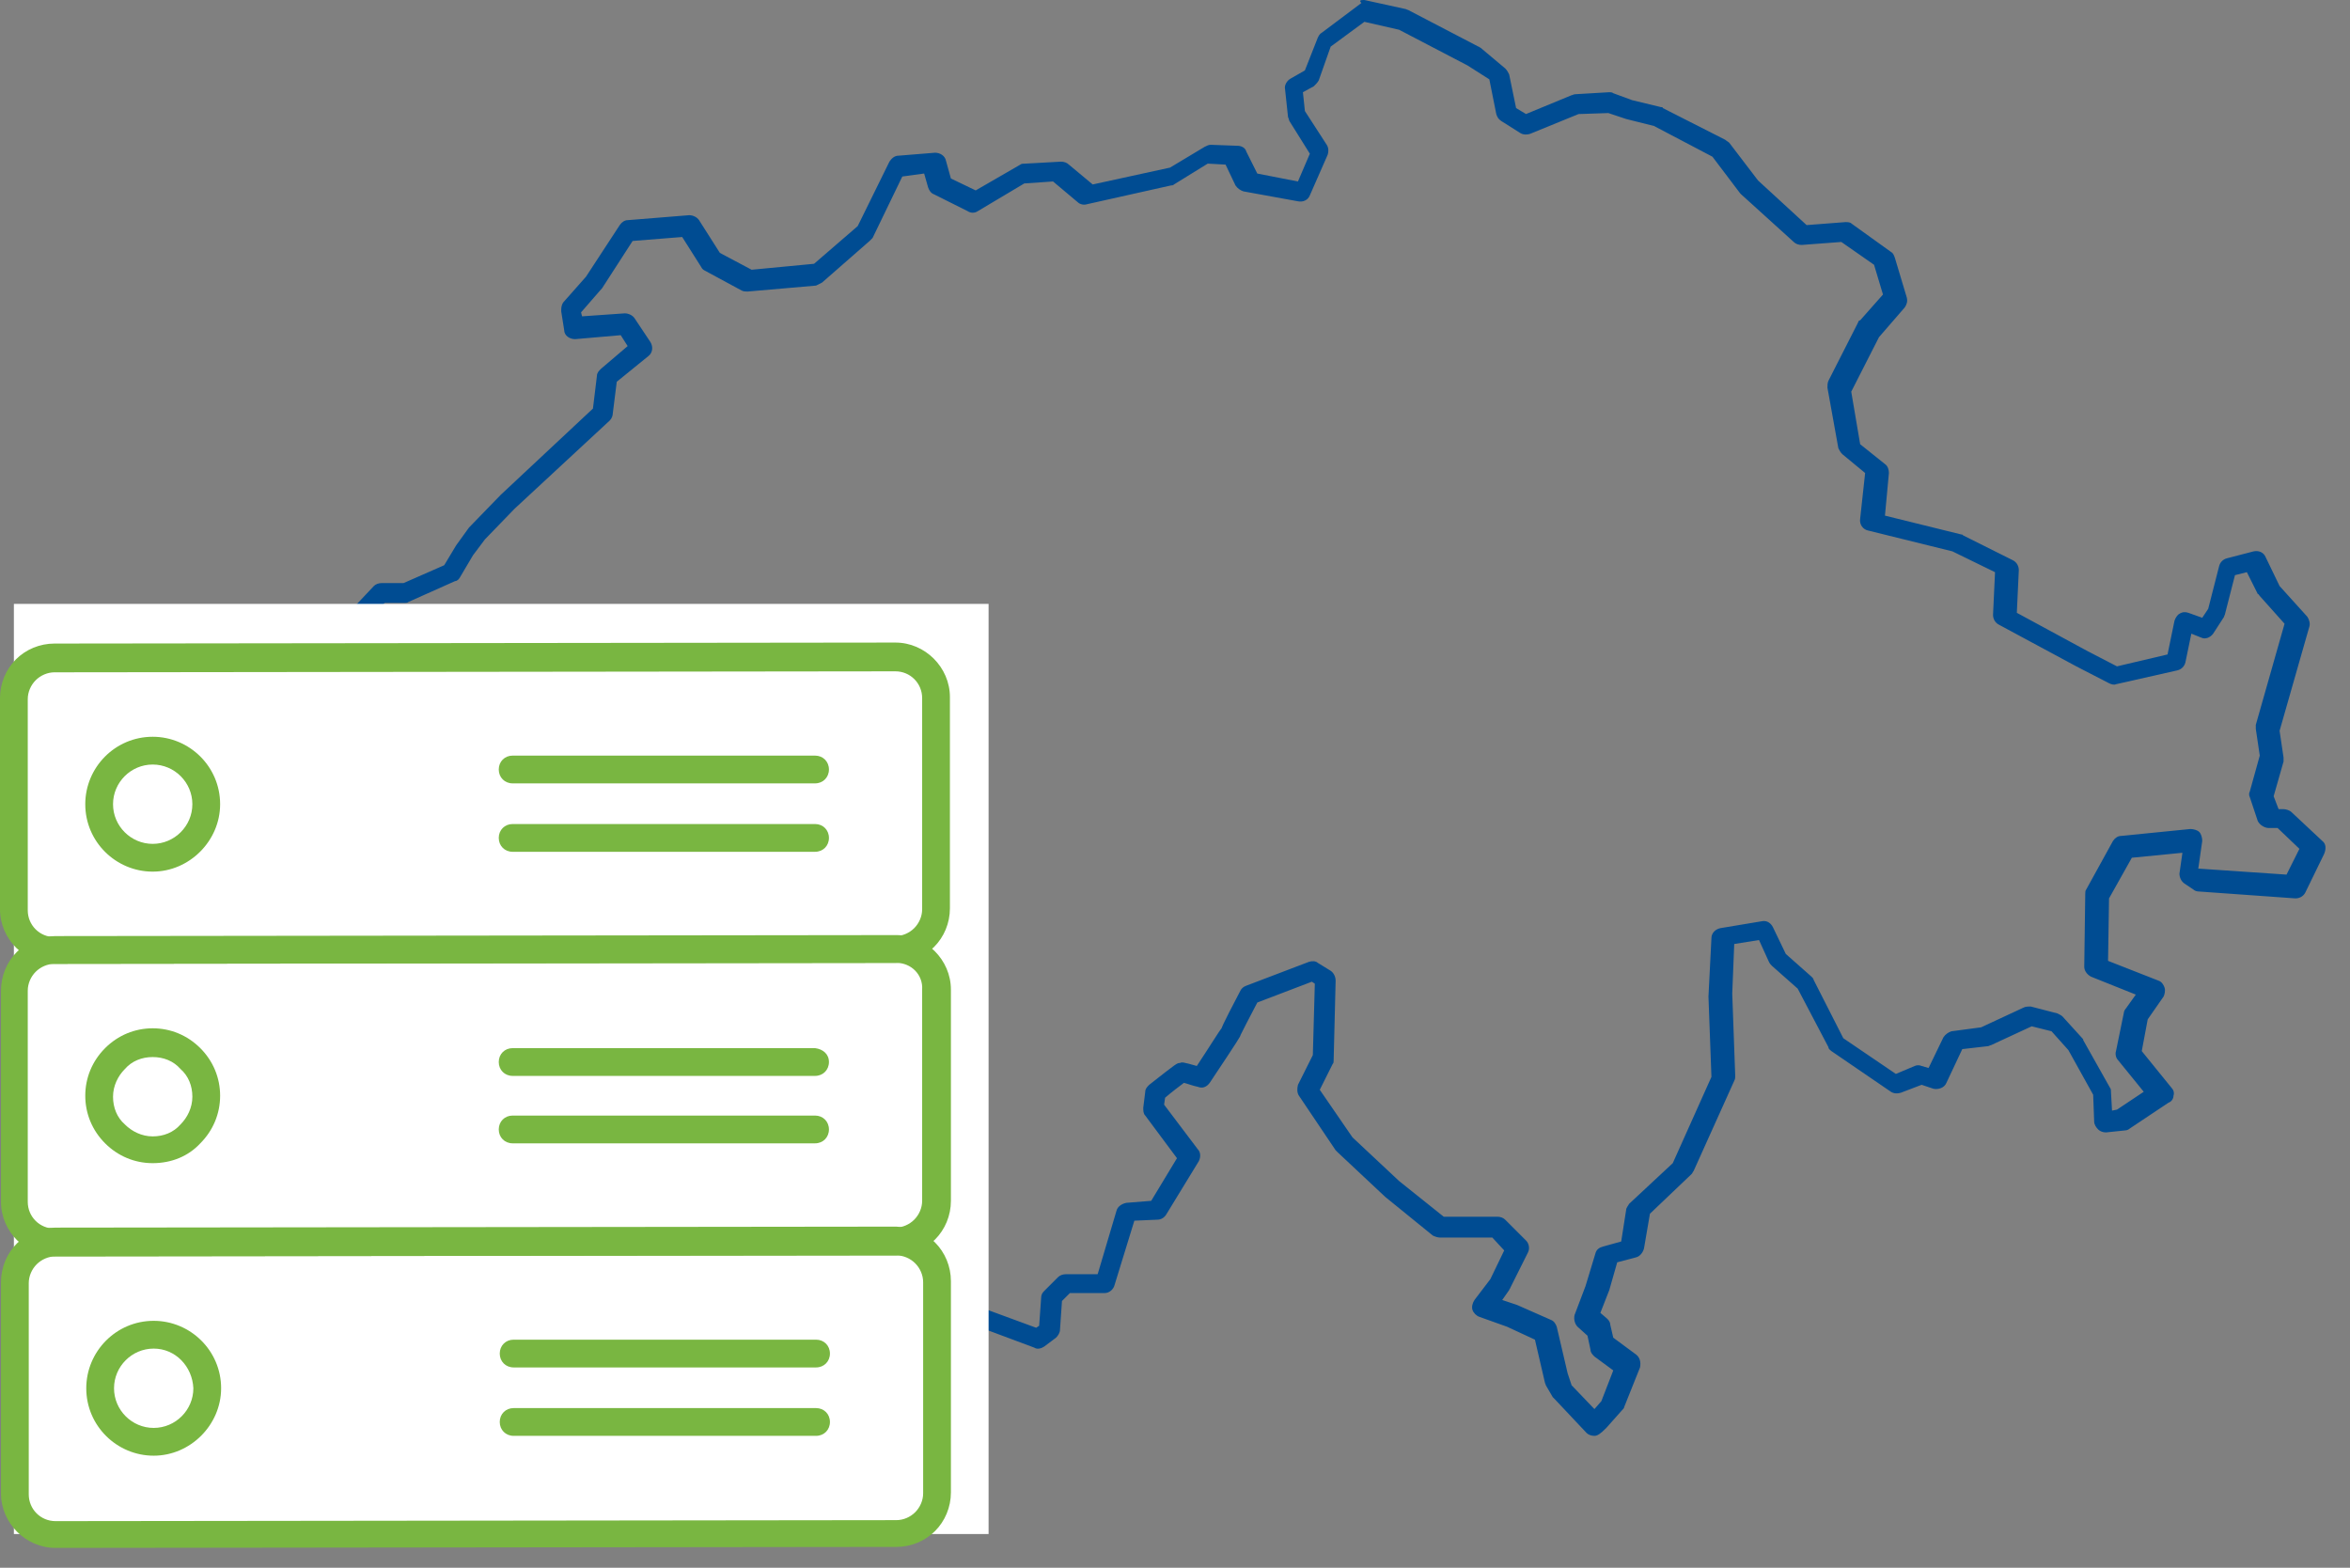 <?xml version="1.0" encoding="utf-8"?>
<!-- Generator: Adobe Illustrator 19.2.0, SVG Export Plug-In . SVG Version: 6.00 Build 0)  -->
<svg version="1.1" id="Ebene_1" xmlns="http://www.w3.org/2000/svg" xmlns:xlink="http://www.w3.org/1999/xlink" x="0px" y="0px"
	 width="237px" height="158.1px" viewBox="0 0 237 158.1" style="enable-background:new 0 0 237 158.1;" xml:space="preserve">
<rect x="0" y="0" width="237" height="158.1" fill="#808080" stroke="none"/>
<style type="text/css">
	.st0{fill:#004C92;}
	.st1{fill:#FFFFFF;}
	.st2{fill:#79B641;}
</style>
<path class="st0" d="M160.8,144.8c-0.3,0-0.6-0.1-0.8-0.3l-3.2-3.4c-0.1-0.1-0.1-0.1-0.2-0.2l-0.7-1.2c0-0.1-0.1-0.2-0.1-0.3l-1-4.3
	l-2.8-1.3l-2.8-1c-0.3-0.1-0.6-0.4-0.7-0.7c-0.1-0.3,0-0.7,0.2-1l1.6-2.1l1.4-2.9l-1.2-1.3l-5.3,0c-0.2,0-0.5-0.1-0.7-0.2l-4.8-3.9
	l-4.8-4.5c-0.1-0.1-0.1-0.1-0.2-0.2l-3.7-5.5c-0.2-0.3-0.2-0.7-0.1-1.1l1.5-3l0.2-7.2l-0.3-0.2l-5.5,2.1c-0.8,1.5-1.6,3.1-1.7,3.3
	c0,0.1-0.1,0.3-3.1,4.8c-0.3,0.4-0.7,0.6-1.2,0.4c-0.5-0.1-1-0.3-1.4-0.4c-0.4,0.3-1.2,0.9-1.9,1.5l-0.1,0.7l3.4,4.5
	c0.3,0.3,0.3,0.8,0.1,1.2l-3.3,5.4c-0.2,0.3-0.5,0.5-0.9,0.5l-2.3,0.1l-2,6.5c-0.1,0.4-0.5,0.8-1,0.8l-3.5,0l-0.8,0.8l-0.2,2.9
	c0,0.3-0.2,0.6-0.4,0.8l-1.2,0.9c-0.3,0.2-0.7,0.3-1,0.1l-7.5-2.8c-0.1,0-0.2-0.1-0.3-0.1l-1.6-1.2l-5.4,1.5c-0.1,0-0.1,0-0.2,0
	l-2.9,0.4l-4.9,3.5c-0.4,0.3-1,0.3-1.4-0.1l-0.8-0.9l-2.5-0.1l-4,3.6c-0.2,0.2-0.5,0.3-0.8,0.3l-5-0.5c-0.3,0-0.6-0.2-0.8-0.5
	l-2.7-3.8c-0.1-0.1-0.1-0.2-0.2-0.3l-1.4-5.1l-1.6-2.1l-2-2l-0.3,0.4c-0.3,0.4-0.8,0.6-1.2,0.4l-1.2-0.4c-0.3-0.1-0.5-0.3-0.6-0.5
	c-0.1-0.3-0.2-0.6-0.1-0.8l0.5-1.6l-0.2-1.3c0-0.2,0-0.4,0.1-0.6l0.2-0.3l-2.6-0.5c-0.2,0-0.3-0.1-0.5-0.2l-1.2-1
	c-0.4-0.3-0.5-0.7-0.4-1.2l0.8-2.6L52,114c0-0.2,0.1-0.4,0.1-0.5l2.4-4.2l0-0.6l-3.5-4.4c-0.2-0.3-0.3-0.7-0.1-1.1l0.4-0.8
	l-11.9-0.6l-6.9,4.2c-0.4,0.3-1,0.2-1.3-0.2l-1.6-1.7l-1.6,0.6l-1.8,3.6l0.7,1.3l1.5,0.2c0.4,0.1,0.7,0.3,0.8,0.6
	c0.1,0.3,0.1,0.7-0.1,1l-1.7,2.5c-0.1,0.2-0.3,0.3-0.4,0.4l-3.2,1.5l-2.2,2.2c-0.1,0.1-0.2,0.2-0.4,0.2l-2,0.7
	c-0.3,0.1-0.6,0.1-0.8,0l-1.3-0.6l-1.1,0.1l-0.6,0.7c-0.2,0.2-0.5,0.3-0.8,0.4l-3.5,0c0,0,0,0,0,0c-0.4,0-0.7-0.2-0.9-0.5
	c-0.2-0.3-0.2-0.7,0-1.1l1-1.8l-0.7-1.1c-0.2-0.3-0.2-0.6-0.1-0.9l0.6-1.6c0.1-0.3,0.3-0.5,0.6-0.6l5.4-2.4l2.5-7.9l-3.2-2.7
	c-0.3-0.2-0.4-0.6-0.4-0.9l0.3-3.3c0-0.2,0.1-0.5,0.3-0.6l2.2-2.4l1.4-2.1l-1.2-1.7c-0.3-0.4-0.3-1,0.1-1.4l8-7.7
	c0.1-0.1,0.2-0.2,0.4-0.2l3.2-1.2l3.8-3.4l0.5-1.4l-0.5-0.9c-0.1-0.2-0.2-0.5-0.1-0.8l1.5-5.3l-1.3-1.8c-0.3-0.4-0.3-1,0.1-1.4
	l3.1-3.3c0.2-0.2,0.5-0.3,0.8-0.3l2.2,0l4.1-1.8l1.2-2l1.3-1.8l3.2-3.3l9.3-8.7l0.4-3.3c0-0.3,0.2-0.5,0.4-0.7l2.7-2.3l-0.7-1.1
	l-4.6,0.4c-0.6,0-1.1-0.4-1.1-0.9l-0.3-1.9c0-0.3,0-0.6,0.2-0.9l2.3-2.6l3.4-5.2c0.2-0.3,0.5-0.5,0.8-0.5l6.2-0.5
	c0.4,0,0.8,0.2,1,0.5l2.1,3.3l3.2,1.7l6.3-0.6l4.4-3.8l3.2-6.5c0.2-0.3,0.5-0.6,0.9-0.6l3.7-0.3c0.5,0,1,0.3,1.1,0.8l0.5,1.8
	l2.5,1.2l4.5-2.6c0.1-0.1,0.3-0.1,0.5-0.1l3.6-0.2c0.3,0,0.6,0.1,0.8,0.3l2.4,2l7.8-1.7l3.5-2.1c0.2-0.1,0.4-0.2,0.6-0.2l2.7,0.1
	c0.4,0,0.8,0.2,0.9,0.6l1.1,2.2l4.1,0.8l1.2-2.8l-2-3.2c-0.1-0.1-0.1-0.3-0.2-0.5l-0.3-2.8c-0.1-0.4,0.2-0.9,0.6-1.1l1.4-0.8
	l1.3-3.3c0.1-0.2,0.2-0.4,0.4-0.5l4-3C137,0,137.3,0,137.6,0l4.1,0.9c0.1,0,0.2,0.1,0.3,0.1l7.1,3.7c0.1,0,0.1,0.1,0.2,0.1l2.5,2.1
	c0.2,0.2,0.3,0.4,0.4,0.6l0.7,3.4l1,0.6l4.6-1.9c0.1,0,0.2-0.1,0.4-0.1l3.4-0.2c0.1,0,0.3,0,0.4,0.1l1.9,0.7l2.9,0.7
	c0.1,0,0.2,0,0.2,0.1l6.3,3.2c0.1,0.1,0.3,0.2,0.4,0.3l2.9,3.8l4.9,4.5l3.9-0.3c0.3,0,0.5,0,0.7,0.2l3.9,2.8
	c0.2,0.1,0.3,0.3,0.4,0.6l1.2,4c0.1,0.4,0,0.7-0.2,1l-2.6,3l-2.8,5.5l0.9,5.3l2.5,2c0.3,0.2,0.4,0.6,0.4,0.9l-0.4,4.3l7.7,1.9
	c0.1,0,0.1,0,0.2,0.1l5,2.5c0.4,0.2,0.6,0.6,0.6,1l-0.2,4.3l7.2,3.9l2.9,1.5l5.1-1.2l0.7-3.4c0.1-0.3,0.3-0.6,0.5-0.7
	c0.3-0.2,0.6-0.2,0.9-0.1l1.4,0.5l0.6-0.9l1.1-4.3c0.1-0.4,0.4-0.7,0.8-0.8l2.7-0.7c0.5-0.1,1,0.1,1.2,0.6l1.4,2.9l2.8,3.1
	c0.2,0.3,0.3,0.7,0.2,1l-3,10.5l0.4,2.7c0,0.1,0,0.3,0,0.4l-1,3.5l0.5,1.3l0.5,0c0.2,0,0.6,0.1,0.8,0.3l3.1,2.9
	c0.4,0.3,0.4,0.8,0.2,1.3l-1.9,3.9c-0.2,0.4-0.6,0.6-1,0.6l-9.8-0.7c-0.2,0-0.4-0.1-0.5-0.2l-0.9-0.6c-0.3-0.2-0.5-0.6-0.5-1
	l0.3-2.1l-5.1,0.5l-2.3,4.1l-0.1,6.3l5.1,2c0.3,0.1,0.5,0.4,0.6,0.7c0.1,0.3,0,0.7-0.1,0.9l-1.6,2.3l-0.6,3.2l3,3.7
	c0.2,0.2,0.3,0.5,0.2,0.8c0,0.3-0.2,0.6-0.5,0.7l-3.9,2.6c-0.1,0.1-0.3,0.2-0.5,0.2l-1.9,0.2c-0.3,0-0.6-0.1-0.8-0.3
	c-0.2-0.2-0.4-0.5-0.4-0.8l-0.1-2.7l-2.5-4.5l-1.7-1.9l-2-0.5l-4.1,1.9c-0.1,0-0.2,0.1-0.3,0.1l-2.6,0.3l-1.6,3.4
	c-0.2,0.5-0.8,0.7-1.3,0.6l-1.2-0.4l-2.1,0.8c-0.3,0.1-0.7,0.1-1-0.1l-6-4.1c-0.1-0.1-0.3-0.2-0.3-0.4l-3.1-5.9l-2.6-2.3
	c-0.1-0.1-0.2-0.2-0.3-0.4l-1-2.2l-2.5,0.4l-0.2,5l0.3,8.3c0,0.2,0,0.3-0.1,0.5l-4.1,9.1c-0.1,0.1-0.1,0.2-0.2,0.3l-4.2,4l-0.6,3.5
	c-0.1,0.4-0.4,0.8-0.8,0.9l-1.9,0.5l-0.8,2.8l-0.9,2.3l0.7,0.6c0.2,0.2,0.3,0.4,0.3,0.6l0.3,1.3l2.3,1.7c0.4,0.3,0.5,0.8,0.4,1.3
	l-1.6,4c0,0.1-0.1,0.2-0.2,0.3l-1.6,1.8C161.4,144.6,161.1,144.8,160.8,144.8C160.8,144.8,160.8,144.8,160.8,144.8z M158.5,139.7
	l2.3,2.4l0.7-0.8l1.2-3.1l-1.9-1.4c-0.2-0.2-0.4-0.4-0.4-0.7l-0.3-1.4l-1-0.9c-0.3-0.3-0.4-0.8-0.3-1.2l1.1-2.9l1-3.3
	c0.1-0.4,0.4-0.6,0.8-0.7l1.8-0.5l0.5-3.2c0-0.2,0.2-0.4,0.3-0.6l4.4-4.1l3.9-8.7l-0.3-8.1l0.3-5.9c0-0.5,0.4-0.9,0.9-1l4.2-0.7
	c0.5-0.1,0.9,0.2,1.1,0.6l1.3,2.7l2.6,2.3c0.1,0.1,0.2,0.2,0.2,0.3l3,5.9l5.3,3.6l1.9-0.8c0.2-0.1,0.5-0.1,0.7,0l0.7,0.2l1.5-3.1
	c0.2-0.3,0.5-0.5,0.8-0.6l3-0.4l4.3-2c0.2-0.1,0.5-0.1,0.7-0.1l2.7,0.7c0.2,0.1,0.4,0.2,0.5,0.3l2,2.2c0.1,0.1,0.1,0.1,0.1,0.2
	l2.7,4.8c0.1,0.1,0.1,0.3,0.1,0.5l0.1,1.8l0.5-0.1l2.7-1.8l-2.6-3.2c-0.2-0.2-0.3-0.6-0.2-0.9l0.8-3.9c0-0.1,0.1-0.3,0.2-0.4l1-1.4
	l-4.5-1.8c-0.4-0.2-0.7-0.6-0.7-1l0.1-7.3c0-0.2,0-0.4,0.1-0.5l2.7-4.9c0.2-0.3,0.5-0.5,0.8-0.5l7-0.7c0.3,0,0.7,0.1,0.9,0.3
	c0.2,0.2,0.3,0.6,0.3,0.9l-0.4,2.8l0.1,0l8.8,0.6l1.3-2.6l-2.2-2.1l-0.9,0c-0.4,0-0.9-0.3-1.1-0.7l-0.8-2.4c-0.1-0.2-0.1-0.4,0-0.6
	l1-3.6l-0.4-2.7c0-0.1,0-0.3,0-0.4l2.9-10.2l-2.5-2.8c-0.1-0.1-0.1-0.2-0.2-0.2l-1.1-2.2l-1.2,0.3l-1,3.9c0,0.1-0.1,0.2-0.1,0.3
	l-1.1,1.7c-0.3,0.4-0.8,0.6-1.2,0.4l-1-0.4l-0.6,2.9c-0.1,0.4-0.4,0.7-0.8,0.8l-6.2,1.4c-0.2,0.1-0.5,0-0.7-0.1l-3.3-1.7l-7.8-4.2
	c-0.4-0.2-0.6-0.6-0.6-1l0.2-4.3l-4.3-2.1l-8.5-2.1c-0.5-0.1-0.9-0.6-0.8-1.2l0.5-4.6l-2.3-1.9c-0.2-0.2-0.3-0.4-0.4-0.6l-1.1-6.1
	c0-0.2,0-0.5,0.1-0.7l3-5.9c0-0.1,0.1-0.2,0.2-0.2l2.3-2.6l-0.9-3l-3.3-2.3l-4,0.3c-0.3,0-0.6-0.1-0.8-0.3l-5.3-4.8
	c0,0-0.1-0.1-0.1-0.1l-2.8-3.7l-5.9-3.1l-2.8-0.7l-1.8-0.6l-3,0.1l-4.9,2c-0.3,0.1-0.7,0.1-1-0.1l-1.9-1.2c-0.3-0.2-0.4-0.4-0.5-0.7
	l-0.7-3.5L148,6.6L141.1,3l-3.5-0.8l-3.4,2.5L133,8.1c-0.1,0.2-0.3,0.4-0.5,0.6l-1.1,0.6l0.2,1.9l2.2,3.4c0.2,0.3,0.2,0.7,0.1,1
	l-1.8,4.1c-0.2,0.5-0.7,0.7-1.2,0.6l-5.5-1c-0.3-0.1-0.6-0.3-0.8-0.6l-1-2.1l-1.8-0.1l-3.4,2.1c-0.1,0.1-0.2,0.1-0.3,0.1l-8.5,1.9
	c-0.3,0.1-0.7,0-0.9-0.2l-2.5-2.1l-2.9,0.2l-4.7,2.8c-0.3,0.2-0.7,0.2-1,0l-3.4-1.7c-0.3-0.1-0.5-0.4-0.6-0.7l-0.4-1.4L91,17.8
	l-3,6.2c-0.1,0.1-0.2,0.2-0.3,0.3l-4.8,4.2c-0.2,0.1-0.4,0.2-0.6,0.3l-6.9,0.6c-0.2,0-0.4,0-0.6-0.1l-3.7-2
	c-0.2-0.1-0.3-0.2-0.4-0.4l-1.9-3l-5,0.4l-3.1,4.8c0,0-0.1,0.1-0.1,0.1l-2,2.3l0.1,0.4l4.3-0.3c0.4,0,0.8,0.2,1,0.5l1.6,2.4
	c0.3,0.5,0.2,1.1-0.2,1.4l-3.2,2.6l-0.4,3.2c0,0.2-0.1,0.5-0.3,0.7l-9.6,8.9l-3,3.1l-1.2,1.6l-1.3,2.2c-0.1,0.2-0.3,0.4-0.5,0.4
	l-4.7,2.1c-0.1,0.1-0.3,0.1-0.4,0.1l-2,0l-2.2,2.3l1.1,1.5c0.2,0.3,0.2,0.6,0.2,0.9l-1.5,5.4l0.5,0.9c0.1,0.3,0.2,0.6,0.1,0.8
	l-0.7,2.1c-0.1,0.2-0.2,0.3-0.3,0.5l-4.2,3.8c-0.1,0.1-0.2,0.2-0.3,0.2l-3.1,1.2L21,87.6l1.1,1.5c0.3,0.4,0.3,0.9,0,1.2l-1.9,2.8
	c0,0-0.1,0.1-0.1,0.1l-2,2.2l-0.2,2.4l3.3,2.8c0.3,0.3,0.5,0.7,0.3,1.1l-2.9,9c-0.1,0.3-0.3,0.5-0.6,0.7l-5.4,2.4l-0.2,0.7l0.8,1.2
	c0.2,0.3,0.2,0.8,0,1.1l-0.4,0.7l1.1,0l0.6-0.7c0.2-0.2,0.4-0.3,0.7-0.3l1.8-0.2c0.2,0,0.4,0,0.5,0.1l1.2,0.5l1.4-0.5l2.2-2.2
	c0.1-0.1,0.2-0.2,0.3-0.2l3.1-1.5l0.6-0.9l-0.4-0.1c-0.3-0.1-0.6-0.3-0.8-0.6l-1.1-2.3c-0.1-0.3-0.1-0.7,0-1l2.2-4.4
	c0.1-0.2,0.3-0.4,0.6-0.5l2.6-1c0.4-0.2,0.9-0.1,1.2,0.3l1.5,1.6l6.5-4c0.2-0.1,0.4-0.2,0.6-0.2l13.8,0.7c0.4,0,0.7,0.2,0.9,0.5
	c0.2,0.3,0.2,0.7,0.1,1l-0.7,1.6l3.3,4.2c0.1,0.2,0.2,0.4,0.2,0.6l0.1,1.3c0,0.2,0,0.4-0.1,0.6l-2.5,4.3L54,116c0,0.1,0,0.2-0.1,0.3
	l-0.7,2l0.4,0.3l3.7,0.7c0.3,0.1,0.6,0.3,0.8,0.6s0.1,0.7,0,0.9l-0.6,1.3l0.2,1.2c0.1-0.1,0.3-0.1,0.4-0.1c0.3,0,0.6,0.1,0.9,0.3
	l3,3.1l1.8,2.3c0.1,0.1,0.2,0.2,0.2,0.4l1.4,5.1l2.3,3.3l4,0.4l4-3.6c0.2-0.2,0.5-0.3,0.8-0.3l3.4,0.1c0.3,0,0.6,0.1,0.8,0.3
	l0.5,0.5l4.3-3.1c0.1-0.1,0.3-0.2,0.5-0.2l3.1-0.4l5.8-1.6c0.3-0.1,0.7,0,0.9,0.2l1.9,1.4l6.8,2.5l0.3-0.2l0.2-2.8
	c0-0.3,0.1-0.5,0.3-0.7l1.4-1.4c0.2-0.2,0.5-0.3,0.8-0.3l3.2,0l1.9-6.4c0.1-0.4,0.5-0.7,1-0.8l2.5-0.2l2.6-4.3l-3.2-4.3
	c-0.2-0.2-0.2-0.5-0.2-0.8l0.2-1.6c0-0.3,0.2-0.5,0.4-0.7c2.8-2.2,2.8-2.2,3.1-2.2c0.2-0.1,0.3-0.1,1.7,0.3c1.2-1.8,2.3-3.6,2.5-3.8
	c0,0-0.1,0,1.9-3.8c0.1-0.2,0.3-0.4,0.6-0.5L132,97c0.3-0.1,0.7-0.1,0.9,0.1l1.3,0.8c0.3,0.2,0.5,0.6,0.5,1l-0.2,8
	c0,0.2,0,0.3-0.1,0.4l-1.3,2.6l3.3,4.8l4.7,4.4l4.5,3.6l5.4,0c0.3,0,0.6,0.1,0.8,0.3l2.1,2.1c0.3,0.3,0.4,0.8,0.2,1.2l-1.8,3.6
	c0,0.1-0.1,0.1-0.1,0.2l-0.7,1l1.5,0.5l3.4,1.5c0.3,0.1,0.5,0.4,0.6,0.7l1.1,4.7L158.5,139.7z"/>
<rect x="1.4" y="60.9" class="st1" width="98.3" height="93.8"/>
<g>
	<path class="st2" d="M5.5,97.2c-3,0-5.5-2.5-5.5-5.5l0-21.3c0-1.5,0.6-2.9,1.6-3.9c1-1,2.4-1.6,3.9-1.6l84.8-0.1c0,0,0,0,0,0
		c3,0,5.5,2.5,5.5,5.5l0,21.3c0,1.5-0.6,2.9-1.6,3.9c-1,1-2.4,1.6-3.9,1.6L5.5,97.2C5.5,97.2,5.5,97.2,5.5,97.2z M90.3,67.7
		C90.3,67.7,90.3,67.7,90.3,67.7L5.5,67.8c-0.7,0-1.4,0.3-1.9,0.8c-0.5,0.5-0.8,1.2-0.8,1.9l0,21.3c0,1.5,1.2,2.7,2.7,2.7
		c0,0,0,0,0,0l84.8-0.1c0.7,0,1.4-0.3,1.9-0.8c0.5-0.5,0.8-1.2,0.8-1.9l0-21.3C93,68.9,91.8,67.7,90.3,67.7z"/>
	<path class="st2" d="M15.4,87.9c-3.7,0-6.8-3-6.8-6.8c0-3.7,3-6.8,6.8-6.8c0,0,0,0,0,0c3.7,0,6.8,3,6.8,6.8v0
		C22.2,84.8,19.1,87.9,15.4,87.9C15.4,87.9,15.4,87.9,15.4,87.9z M15.4,77.1C15.4,77.1,15.4,77.1,15.4,77.1c-2.2,0-4,1.8-4,4
		c0,2.2,1.8,4,4,4c0,0,0,0,0,0c2.2,0,4-1.8,4-4C19.4,78.9,17.6,77.1,15.4,77.1z"/>
	<g>
		<path class="st2" d="M51.7,79c-0.8,0-1.4-0.6-1.4-1.4c0-0.8,0.6-1.4,1.4-1.4l30.5,0c0,0,0,0,0,0c0.8,0,1.4,0.6,1.4,1.4
			c0,0.8-0.6,1.4-1.4,1.4L51.7,79C51.7,79,51.7,79,51.7,79z"/>
		<path class="st2" d="M51.7,85.9c-0.8,0-1.4-0.6-1.4-1.4c0-0.8,0.6-1.4,1.4-1.4l30.5,0c0.8,0,1.4,0.6,1.4,1.4
			c0,0.8-0.6,1.4-1.4,1.4L51.7,85.9C51.7,85.9,51.7,85.9,51.7,85.9z"/>
	</g>
	<path class="st2" d="M5.6,126.7c-3,0-5.5-2.5-5.5-5.5l0-21.3c0-1.5,0.6-2.9,1.6-3.9c1-1,2.4-1.6,3.9-1.6l84.8-0.1c0,0,0,0,0,0
		c3,0,5.5,2.5,5.5,5.5l0,21.3c0,1.5-0.6,2.9-1.6,3.9c-1,1-2.4,1.6-3.9,1.6L5.6,126.7C5.6,126.7,5.6,126.7,5.6,126.7z M90.4,97.1
		C90.4,97.1,90.4,97.1,90.4,97.1L5.5,97.2c-0.7,0-1.4,0.3-1.9,0.8c-0.5,0.5-0.8,1.2-0.8,1.9l0,21.3c0,1.5,1.2,2.7,2.7,2.7
		c0,0,0,0,0,0l84.8-0.1c0.7,0,1.4-0.3,1.9-0.8s0.8-1.2,0.8-1.9l0-21.3C93.1,98.3,91.9,97.1,90.4,97.1z"/>
	<path class="st2" d="M15.4,117.3c-1.8,0-3.5-0.7-4.8-2c-1.3-1.3-2-3-2-4.8c0-1.8,0.7-3.5,2-4.8c1.3-1.3,3-2,4.8-2c0,0,0,0,0,0
		c1.8,0,3.5,0.7,4.8,2c1.3,1.3,2,3,2,4.8l0,0c0,1.8-0.7,3.5-2,4.8C19,116.6,17.3,117.3,15.4,117.3C15.4,117.3,15.4,117.3,15.4,117.3
		z M15.4,106.6C15.4,106.6,15.4,106.6,15.4,106.6c-1.1,0-2.1,0.4-2.8,1.2c-0.7,0.7-1.2,1.7-1.2,2.8c0,1.1,0.4,2.1,1.2,2.8
		c0.7,0.7,1.7,1.2,2.8,1.2c0,0,0,0,0,0c1.1,0,2.1-0.4,2.8-1.2c0.7-0.7,1.2-1.7,1.2-2.8v0c0-1.1-0.4-2.1-1.2-2.8
		C17.5,107,16.5,106.6,15.4,106.6z"/>
	<g>
		<path class="st2" d="M51.7,108.5c-0.8,0-1.4-0.6-1.4-1.4c0-0.8,0.6-1.4,1.4-1.4l30.5,0c0.8,0.1,1.4,0.6,1.4,1.4
			c0,0.8-0.6,1.4-1.4,1.4L51.7,108.5C51.7,108.5,51.7,108.5,51.7,108.5z"/>
		<path class="st2" d="M51.7,115.3c-0.8,0-1.4-0.6-1.4-1.4c0-0.8,0.6-1.4,1.4-1.4l30.5,0c0,0,0,0,0,0c0.8,0,1.4,0.6,1.4,1.4
			s-0.6,1.4-1.4,1.4L51.7,115.3C51.7,115.3,51.7,115.3,51.7,115.3z"/>
	</g>
	<path class="st2" d="M5.6,156.1c-3,0-5.5-2.5-5.5-5.5l0-21.3c0-1.5,0.6-2.9,1.6-3.9c1-1,2.4-1.6,3.9-1.6l84.8-0.1
		c1.5,0.1,2.9,0.6,3.9,1.6c1,1,1.6,2.4,1.6,3.9l0,21.3c0,1.5-0.6,2.9-1.6,3.9c-1,1-2.4,1.6-3.9,1.6L5.6,156.1
		C5.6,156.1,5.6,156.1,5.6,156.1z M90.4,126.6C90.4,126.6,90.4,126.6,90.4,126.6l-84.8,0.1c-0.7,0-1.4,0.3-1.9,0.8
		c-0.5,0.5-0.8,1.2-0.8,1.9l0,21.3c0,1.5,1.2,2.7,2.7,2.7c0,0,0,0,0,0l84.8-0.1c0.7,0,1.4-0.3,1.9-0.8c0.5-0.5,0.8-1.2,0.8-1.9
		l0-21.3c0-0.7-0.3-1.4-0.8-1.9C91.8,126.9,91.1,126.6,90.4,126.6z"/>
	<path class="st2" d="M15.5,146.8c-3.7,0-6.8-3-6.8-6.8c0-3.7,3-6.8,6.8-6.8c0,0,0,0,0,0c3.7,0,6.8,3,6.8,6.8v0
		C22.3,143.7,19.2,146.8,15.5,146.8C15.5,146.8,15.5,146.8,15.5,146.8z M15.5,136C15.5,136,15.5,136,15.5,136c-2.2,0-4,1.8-4,4
		c0,2.2,1.8,4,4,4c0,0,0,0,0,0c2.2,0,4-1.8,4-4C19.4,137.8,17.7,136,15.5,136z"/>
	<g>
		<path class="st2" d="M51.8,137.9c-0.8,0-1.4-0.6-1.4-1.4c0-0.8,0.6-1.4,1.4-1.4l30.5,0c0,0,0,0,0,0c0.8,0,1.4,0.6,1.4,1.4
			s-0.6,1.4-1.4,1.4L51.8,137.9C51.8,137.9,51.8,137.9,51.8,137.9z"/>
		<path class="st2" d="M51.8,144.8c-0.8,0-1.4-0.6-1.4-1.4s0.6-1.4,1.4-1.4l30.5,0c0,0,0,0,0,0c0.8,0,1.4,0.6,1.4,1.4
			s-0.6,1.4-1.4,1.4L51.8,144.8C51.8,144.8,51.8,144.8,51.8,144.8z"/>
	</g>
</g>
</svg>
